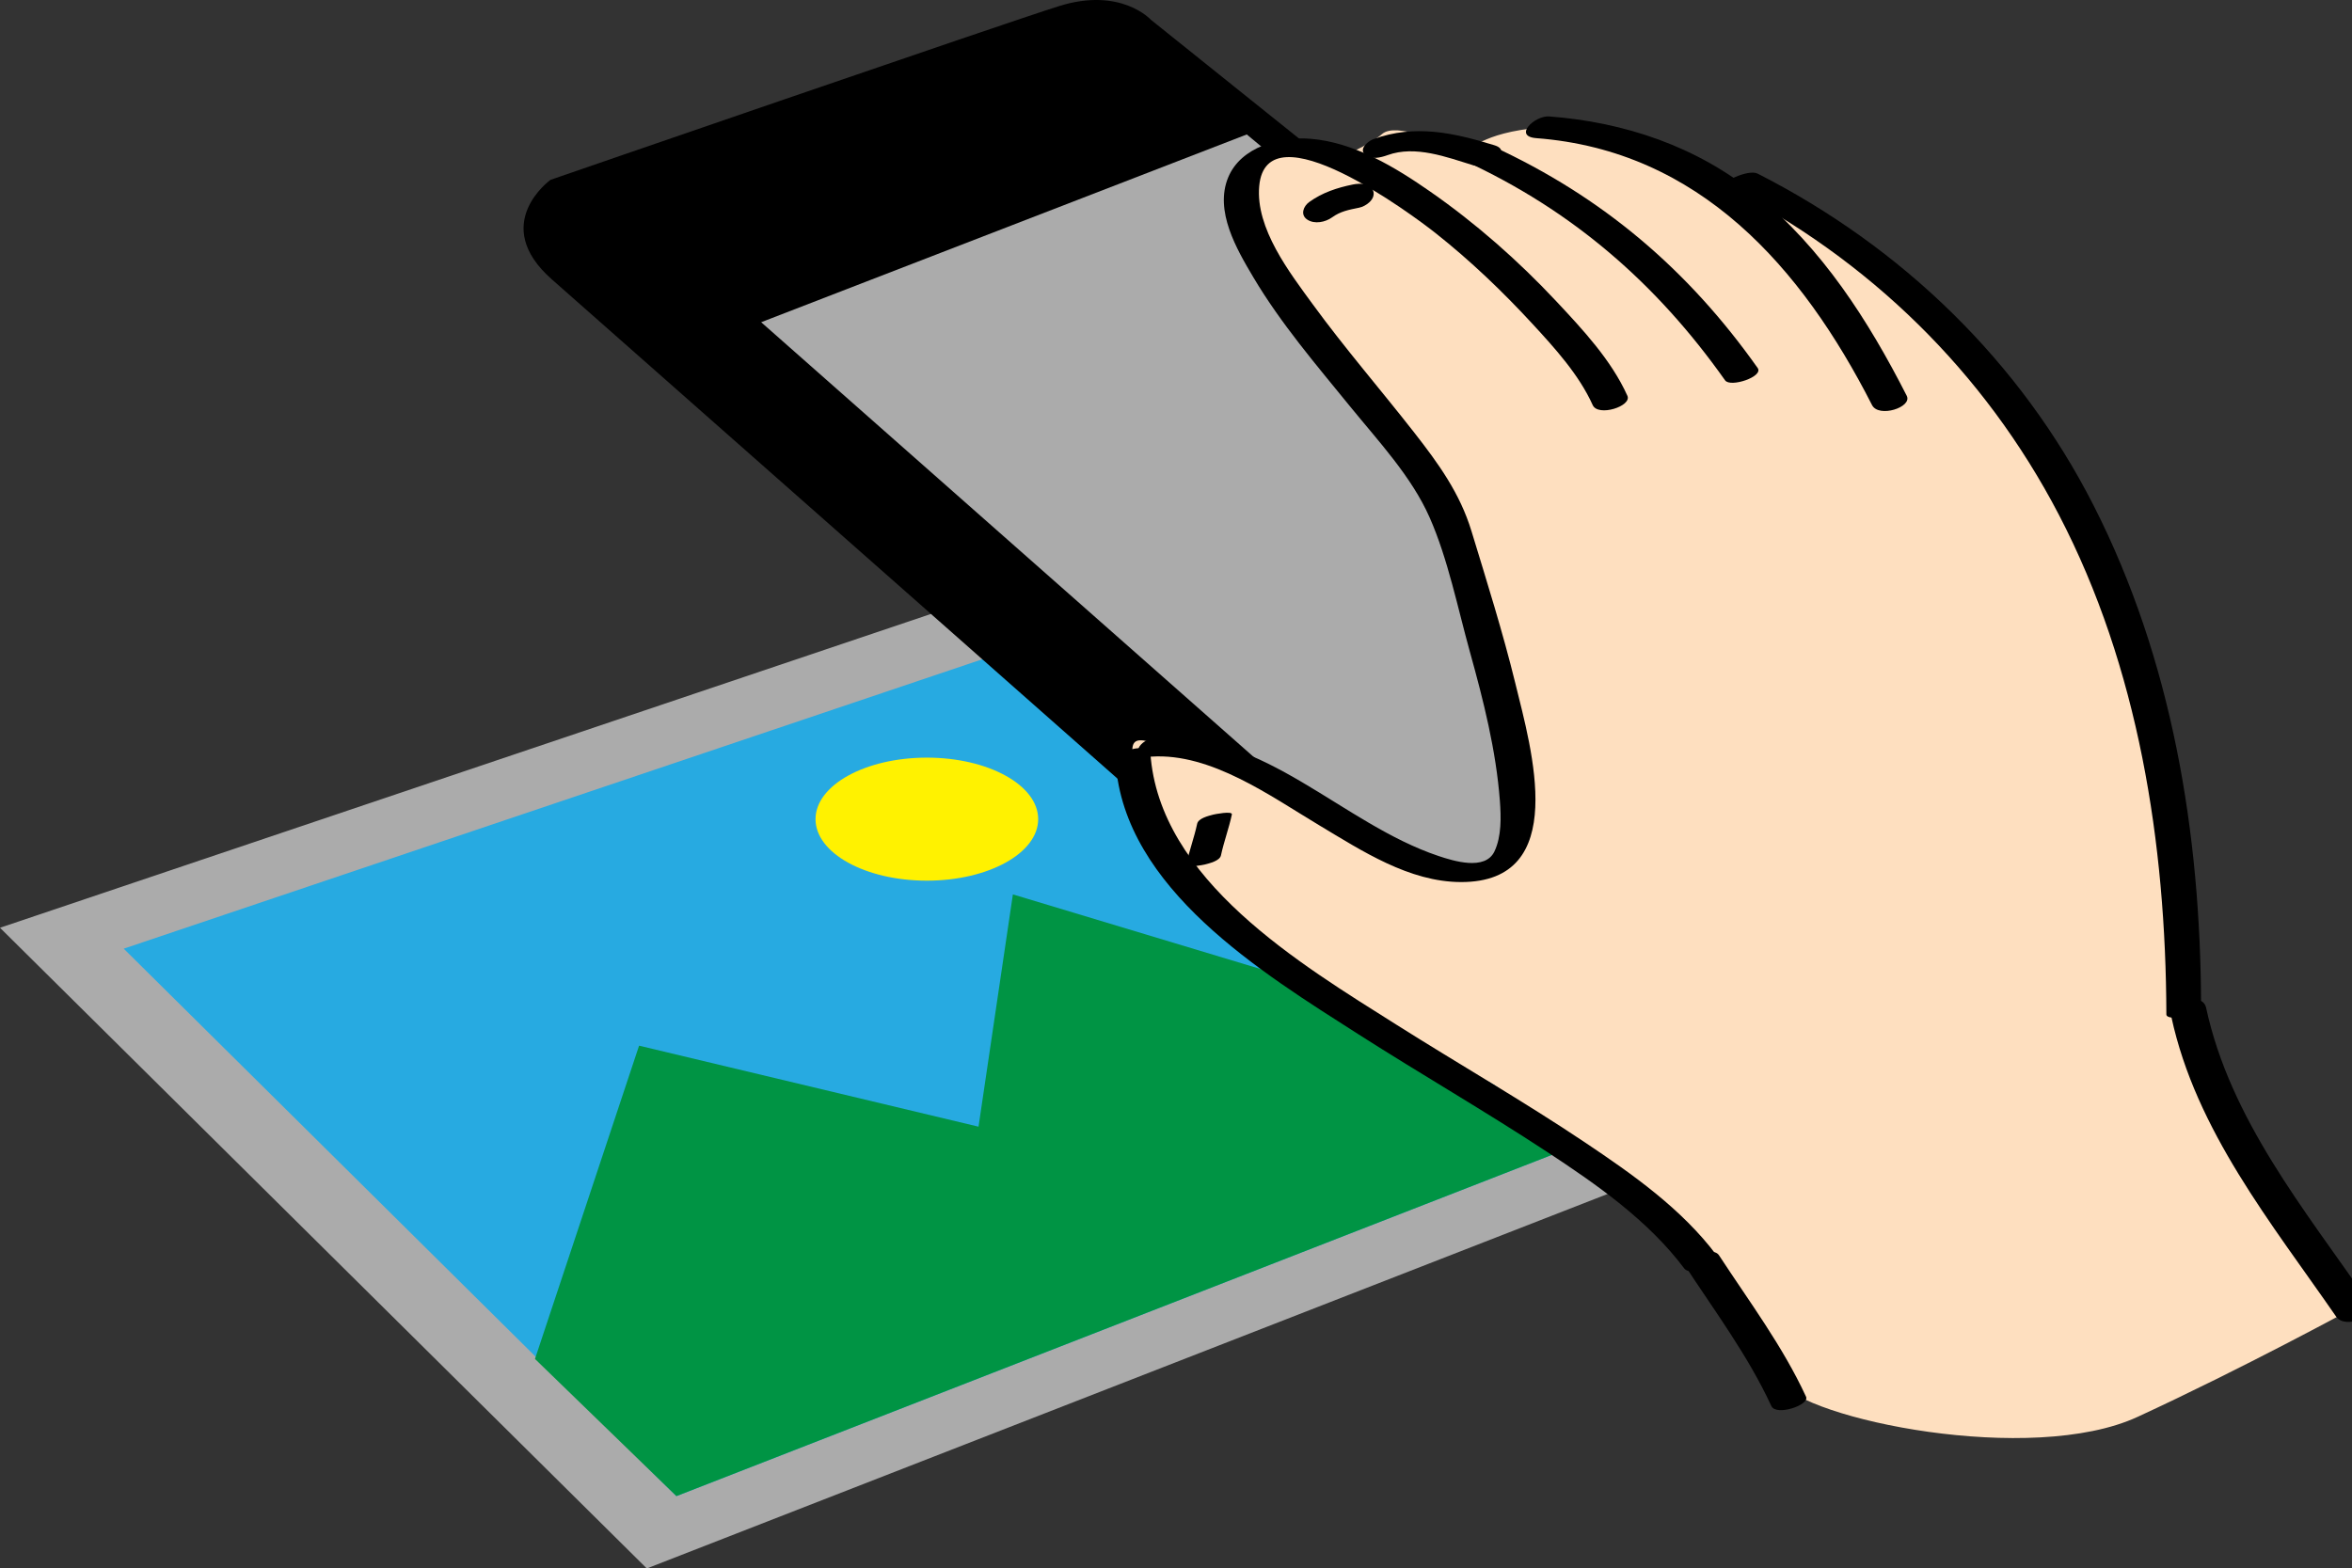 <?xml version="1.0" encoding="utf-8"?>
<!-- Generator: Adobe Illustrator 15.0.0, SVG Export Plug-In . SVG Version: 6.00 Build 0)  -->
<!DOCTYPE svg PUBLIC "-//W3C//DTD SVG 1.1//EN" "http://www.w3.org/Graphics/SVG/1.1/DTD/svg11.dtd">
<svg version="1.1" xmlns="http://www.w3.org/2000/svg" xmlns:xlink="http://www.w3.org/1999/xlink" x="0px" y="0px"
	 width="392.721px" height="261.942px" viewBox="0 0 392.721 261.942" enable-background="new 0 0 392.721 261.942"
	 xml:space="preserve">
<rect x="0" y="0" width="392.721" height="261.942" fill="#333333" stroke="none"/>
<g id="Layer_3">
	<polygon fill="#ABABAB" points="175,95.942 283.922,193.36 108,261.942 0,154.942 	"/>
	<polygon fill="#27AAE1" points="170.191,108.021 263.263,191.262 112.941,249.863 20.658,158.435 	"/>
	<polygon fill="#009444" points="229.169,167.462 169.124,149.371 163.388,188.162 106.709,174.634 89.328,226.952 112.941,249.863 
		263.263,191.262 	"/>
	<ellipse fill="#FFF200" cx="154.76" cy="136.803" rx="18.589" ry="10.274"/>
</g>
<g id="Layer_2">
	<path d="M252.895,51.999L192.16,3.296c0,0-4.985-5.512-15.318-2.281c-9.017,2.819-84.918,29.017-84.918,29.017
		s-10.29,7.388,0.236,16.642s119.298,105.324,119.298,105.324l57.618,43.108c0,0,4.115,4.091,12.723,0s68.256-23.945,68.256-23.945
		l8.08-15.004L252.895,51.999z"/>
	<path fill="#ABABAB" d="M250.778,57.909l-42.598-35.455l-81.087,31.357l91.799,81.046l44.337,33.171c0,0,3.167,3.148,9.79,0
		c6.624-3.148,52.522-18.426,52.522-18.426l6.219-11.546L250.778,57.909z"/>
</g>
<g id="Layer_1">
	<g>
		<path fill="#FEDFBF" d="M392.721,218.591l-28.098-49.962c0,0-5.052-54.635-11.637-69.298
			c-6.584-14.663-20.744-42.06-30.669-47.101s-27.013-22.726-31.553-22.197s-22.072-9.713-33.159-8.772s-11.219,4.121-13.928,3.465
			s-10.496-4.431-12.914-2.341c-2.417,2.089-7.093,3.919-7.299,3.848s-10.962-2.462-13.229,0.292c-2.266,2.754-3.117,9.307,0,12.487
			c3.119,3.18,21.256,33.502,27.86,40.602s16.173,50.279,15.327,56.063s-2.864,7.827-6.52,8.883
			c-3.654,1.056-14.74-2.587-17.828-4.347c-3.087-1.762-19.823-11.934-28.104-13.688c-8.279-1.754-12.68-5.524-11.788,0
			c0.892,5.524,9.077,20.891,13.606,25.025s39.878,26.931,44.982,28.749c5.105,1.816,17.891,16.676,26.49,20.604
			c8.599,3.928,18.314,23.369,22.77,29.775c4.455,6.408,42.162,14.131,59.88,5.953S392.721,218.591,392.721,218.591z"/>
		<g>
			<g>
				<g>
					<path d="M367.521,167.853c-0.087-28.724-4.826-57.652-17.949-83.444c-12.265-24.105-32.059-43.185-56.089-55.412
						c-1.598-0.813-6.419,1.57-5.436,2.07c23.997,12.21,43.275,30.99,55.729,54.894c13.318,25.563,17.863,54.895,17.95,83.444
						C361.729,170.646,367.526,169.713,367.521,167.853L367.521,167.853z"/>
				</g>
			</g>
			<g>
				<g>
					<path d="M318.374,66.098c-6.397-12.556-14.084-24.595-25.122-33.575c-9.899-8.053-21.939-12.118-34.564-13.077
						c-2.441-0.186-6.092,3.329-2.164,3.627c27.211,2.067,44.328,21.563,56.056,44.577C313.69,69.833,319.354,68.02,318.374,66.098
						L318.374,66.098z"/>
				</g>
			</g>
			<g>
				<g>
					<path d="M293.483,61.457c-11.627-16.443-25.916-28.58-44.221-37.019c-1.366-0.63-6.688,1.508-4.717,2.417
						c18.03,8.312,32.067,20.496,43.5,36.666C288.923,64.76,294.512,62.912,293.483,61.457L293.483,61.457z"/>
				</g>
			</g>
			<g>
				<g>
					<path d="M271.731,66.098c-2.683-5.96-7.463-11.071-11.874-15.784c-6.354-6.788-13.41-12.998-21.039-18.313
						c-5.839-4.069-12.689-8.223-19.959-8.821c-5.041-0.415-11.638,1.275-13.779,6.436c-2.33,5.612,1.404,11.99,4.197,16.695
						c4.593,7.734,10.541,14.672,16.201,21.628c4.672,5.741,10.21,11.638,13.229,18.48c3.068,6.953,4.692,15.126,6.724,22.434
						c2.26,8.128,4.373,16.449,5.007,24.887c0.202,2.695,0.292,5.952-0.912,8.465c-1.554,3.241-6.833,1.589-9.358,0.743
						c-16.094-5.396-28.985-20.903-47.075-19.768c-2.851,0.179-4.816,3.43-0.8,3.178c9.922-0.623,19.847,6.601,27.944,11.448
						c7.161,4.286,15.052,9.486,23.706,9.504c18.294,0.039,11.763-22.207,9.078-33.181c-2.098-8.571-4.756-16.992-7.326-25.429
						c-1.923-6.312-5.48-11.241-9.527-16.42c-5.611-7.18-11.581-14.069-16.956-21.434c-3.888-5.327-9.588-12.704-8.959-19.754
						c1.197-13.417,25.749,4.91,29.437,7.829c5.804,4.593,11.186,9.737,16.198,15.176c3.722,4.038,7.771,8.493,10.049,13.554
						C266.838,69.653,272.517,67.84,271.731,66.098L271.731,66.098z"/>
				</g>
			</g>
			<g>
				<g>
					<path d="M186.287,127.3c1.412,21.131,24.576,35.226,40.474,45.393c10.436,6.672,21.177,12.855,31.528,19.661
						c8.312,5.465,16.896,11.442,22.933,19.481c1.099,1.463,6.693-0.479,5.4-2.201c-5.827-7.759-14.016-13.512-21.994-18.857
						c-10.265-6.878-20.996-13.034-31.439-19.631c-15.982-10.097-39.691-24.207-41.106-45.397
						C191.969,124.044,186.147,125.216,186.287,127.3L186.287,127.3z"/>
				</g>
			</g>
			<g>
				<g>
					<path d="M249.52,24.256c-6.849-2.1-13.267-3.529-20.195-1.019c-0.824,0.299-2.38,1.51-1.497,2.508
						c0.926,1.046,2.774,0.556,3.864,0.161c4.63-1.677,9.876,0.34,14.336,1.708C248.039,28.23,252.861,25.28,249.52,24.256
						L249.52,24.256z"/>
				</g>
			</g>
			<g>
				<g>
					<path d="M225.899,30.813c-2.63,0.534-5.101,1.343-7.298,2.928c-0.973,0.702-1.524,2.13-0.33,2.928
						c1.222,0.816,3.031,0.44,4.15-0.368c1.4-1.01,2.756-1.259,4.515-1.616c1.123-0.228,2.739-1.371,2.379-2.713
						C228.931,30.536,227.021,30.586,225.899,30.813L225.899,30.813z"/>
				</g>
			</g>
			<g>
				<g>
					<path d="M199.893,137.58c-0.492,2.302-1.326,4.512-1.818,6.815c-0.139,0.651,2.938,0.027,3.102-0.017
						c0.768-0.206,2.494-0.596,2.694-1.536c0.492-2.302,1.326-4.512,1.818-6.815c0.14-0.651-2.938-0.027-3.101,0.017
						C201.819,136.25,200.094,136.641,199.893,137.58L199.893,137.58z"/>
				</g>
			</g>
			<g>
				<g>
					<path d="M362.562,169.841c4.098,18.976,16.721,34.432,27.509,50.037c1.525,2.206,7.039-0.059,5.301-2.573
						c-10.584-15.31-22.994-30.4-27.015-49.016C367.766,165.548,361.961,167.063,362.562,169.841L362.562,169.841z"/>
				</g>
			</g>
			<g>
				<g>
					<path d="M281.228,211.189c5.062,7.748,10.643,15.19,14.539,23.627c0.798,1.729,6.434-0.17,5.795-1.553
						c-3.897-8.439-9.476-15.877-14.539-23.627C285.928,207.961,280.515,210.099,281.228,211.189L281.228,211.189z"/>
				</g>
			</g>
		</g>
	</g>
</g>
</svg>
